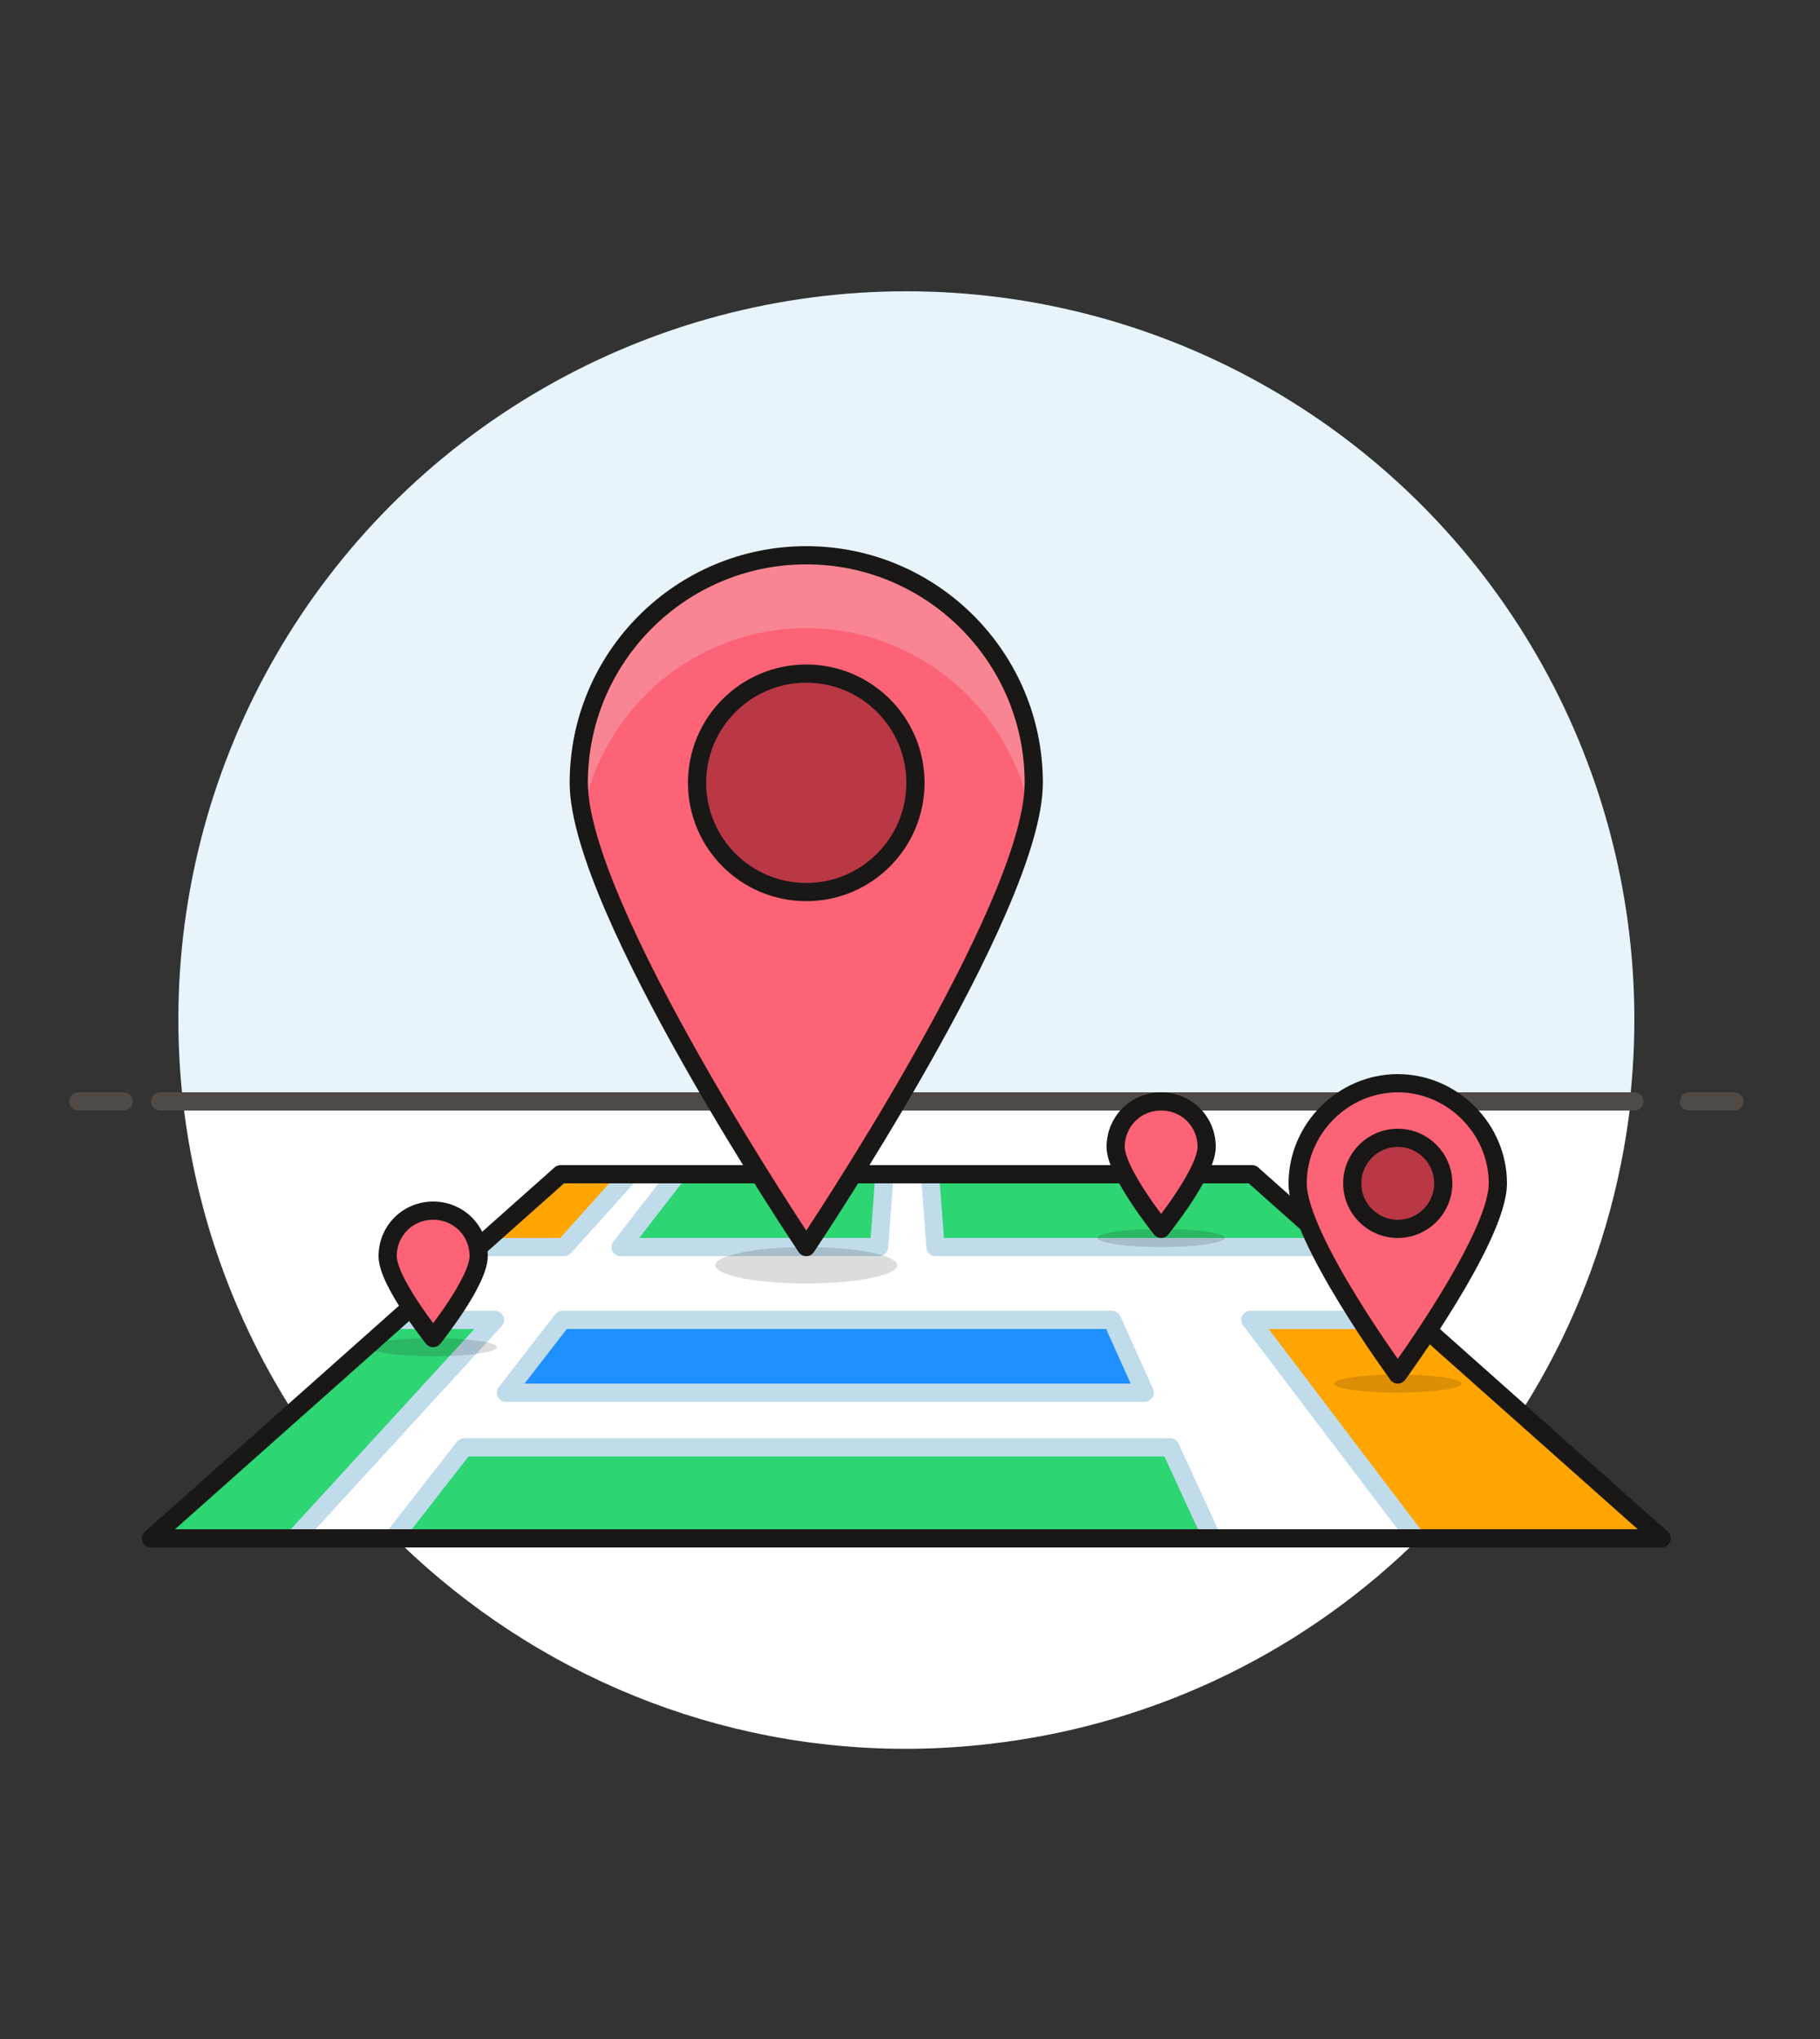 <?xml version="1.0" encoding="utf-8"?>
<!-- Generator: Adobe Illustrator 22.1.0, SVG Export Plug-In . SVG Version: 6.00 Build 0)  -->
<svg version="1.1" id="Multicolor" xmlns="http://www.w3.org/2000/svg" xmlns:xlink="http://www.w3.org/1999/xlink" x="0px" y="0px"
	 viewBox="0 0 100 112" style="enable-background:new 0 0 100 112;" xml:space="preserve">
<rect x="0" y="0" width="100" height="112" fill="#333333" stroke="none"/>
<style type="text/css">
	.ml0{fill:none;stroke:#4F4A45;stroke-linecap:round;stroke-linejoin:round;}
	.ml1{fill:#E8F4FA;}
	.ml2{fill:#FFFFFF;}
	.ml3{fill:#2ED573;}
	.ml4{fill:#FFA502;}
	.ml5{fill:#1E90FF;}
	.ml6{fill:#FFFFFF;stroke:#C0DCEB;stroke-linecap:round;stroke-linejoin:round;}
	.ml7{fill:none;stroke:#191816;stroke-linecap:round;stroke-linejoin:round;}
	.ml8{opacity:0.15;fill:#191816;enable-background:new    ;}
	.ml9{fill:#FC6376;}
	.ml10{fill:#F98592;}
	.ml11{fill:#BA3846;stroke:#191816;stroke-linecap:round;stroke-linejoin:round;}
	.ml12{fill:#FC6376;stroke:#191816;stroke-linecap:round;stroke-linejoin:round;}
</style>
<title>04- map-location-1</title>
<g id="Background">
	<g id="New_Symbol_81">
		<line class="ml0" x1="4.3" y1="60.5" x2="6.8" y2="60.5"/>
		<line class="ml0" x1="95.3" y1="60.5" x2="92.8" y2="60.5"/>
		<circle class="ml1" cx="49.8" cy="56" r="40"/>
		<path class="ml2" d="M10.1,60.5c2.5,22,22.3,37.8,44.2,35.3c18.6-2.1,33.2-16.7,35.3-35.3C89.6,60.5,10.1,60.5,10.1,60.5z"/>
		<path class="ml2" d="M89,64c0.2-1.2,0.4-2.3,0.6-3.5H10.1c0.1,1.2,0.3,2.3,0.6,3.5H89z"/>
		<line class="ml0" x1="8.8" y1="60.5" x2="89.8" y2="60.5"/>
	</g>
</g>
<g id="Scene">
	<polygon class="ml3" points="91.3,84.5 68.8,64.5 30.8,64.5 8.3,84.5 	"/>
	<polygon class="ml4" points="31,68.5 34.6,64.5 30.8,64.5 26.3,68.5 26.3,68.5 	"/>
	<polygon class="ml5" points="31,72.5 27.8,76.5 63,76.5 61.1,72.5 	"/>
	<polygon class="ml4" points="77.8,72.5 68.7,72.5 77.8,84.5 91.3,84.5 	"/>
	<path class="ml6" d="M68.7,72.5h9.2l-4.5-4h-22l-0.3-4h-2.5l-0.3,4H34.1l3.1-4h-2.6l-3.6,4h-4.7l-4.5,4h5.4l-11,12h5.4l3.9-5h38.8
		l2.3,5h11.2L68.7,72.5z M27.8,76.5l3.1-4h30.2l1.8,4H27.8z"/>
	<polygon class="ml7" points="91.3,84.5 68.8,64.5 30.8,64.5 8.3,84.5 	"/>
	<ellipse class="ml8" cx="44.3" cy="69.5" rx="5" ry="1"/>
	<path class="ml9" d="M56.8,43c0,6.9-12.5,25.5-12.5,25.5S31.8,49.9,31.8,43s5.6-12.5,12.5-12.5S56.8,36.1,56.8,43z"/>
	<path class="ml10" d="M44.3,34.5c6,0,11.2,4.3,12.3,10.2c0.1-0.6,0.2-1.2,0.2-1.8c0-6.9-5.6-12.5-12.5-12.5S31.8,36.1,31.8,43
		c0,0.6,0.1,1.2,0.2,1.8C33.1,38.8,38.3,34.5,44.3,34.5z"/>
	<circle class="ml11" cx="44.3" cy="43" r="6"/>
	<path class="ml7" d="M56.8,43c0,6.9-12.5,25.5-12.5,25.5S31.8,49.9,31.8,43s5.6-12.5,12.5-12.5S56.8,36.1,56.8,43z"/>
	<ellipse class="ml8" cx="63.8" cy="68" rx="3.5" ry="0.5"/>
	<ellipse class="ml8" cx="76.8" cy="76" rx="3.5" ry="0.5"/>
	<ellipse class="ml8" cx="23.8" cy="74" rx="3.5" ry="0.5"/>
	<path class="ml12" d="M26.3,69c0,1.4-2.5,4.5-2.5,4.5s-2.5-3.1-2.5-4.5s1.1-2.5,2.5-2.5S26.3,67.6,26.3,69z"/>
	<path class="ml12" d="M66.3,63c0,1.4-2.5,4.5-2.5,4.5s-2.5-3.1-2.5-4.5s1.1-2.5,2.5-2.5C65.2,60.5,66.3,61.6,66.3,63z"/>
	<path class="ml12" d="M82.3,65c0,3-5.5,10.5-5.5,10.5S71.3,68,71.3,65s2.5-5.5,5.5-5.5S82.3,62,82.3,65z"/>
	<circle class="ml11" cx="76.8" cy="65" r="2.5"/>
</g>
</svg>
